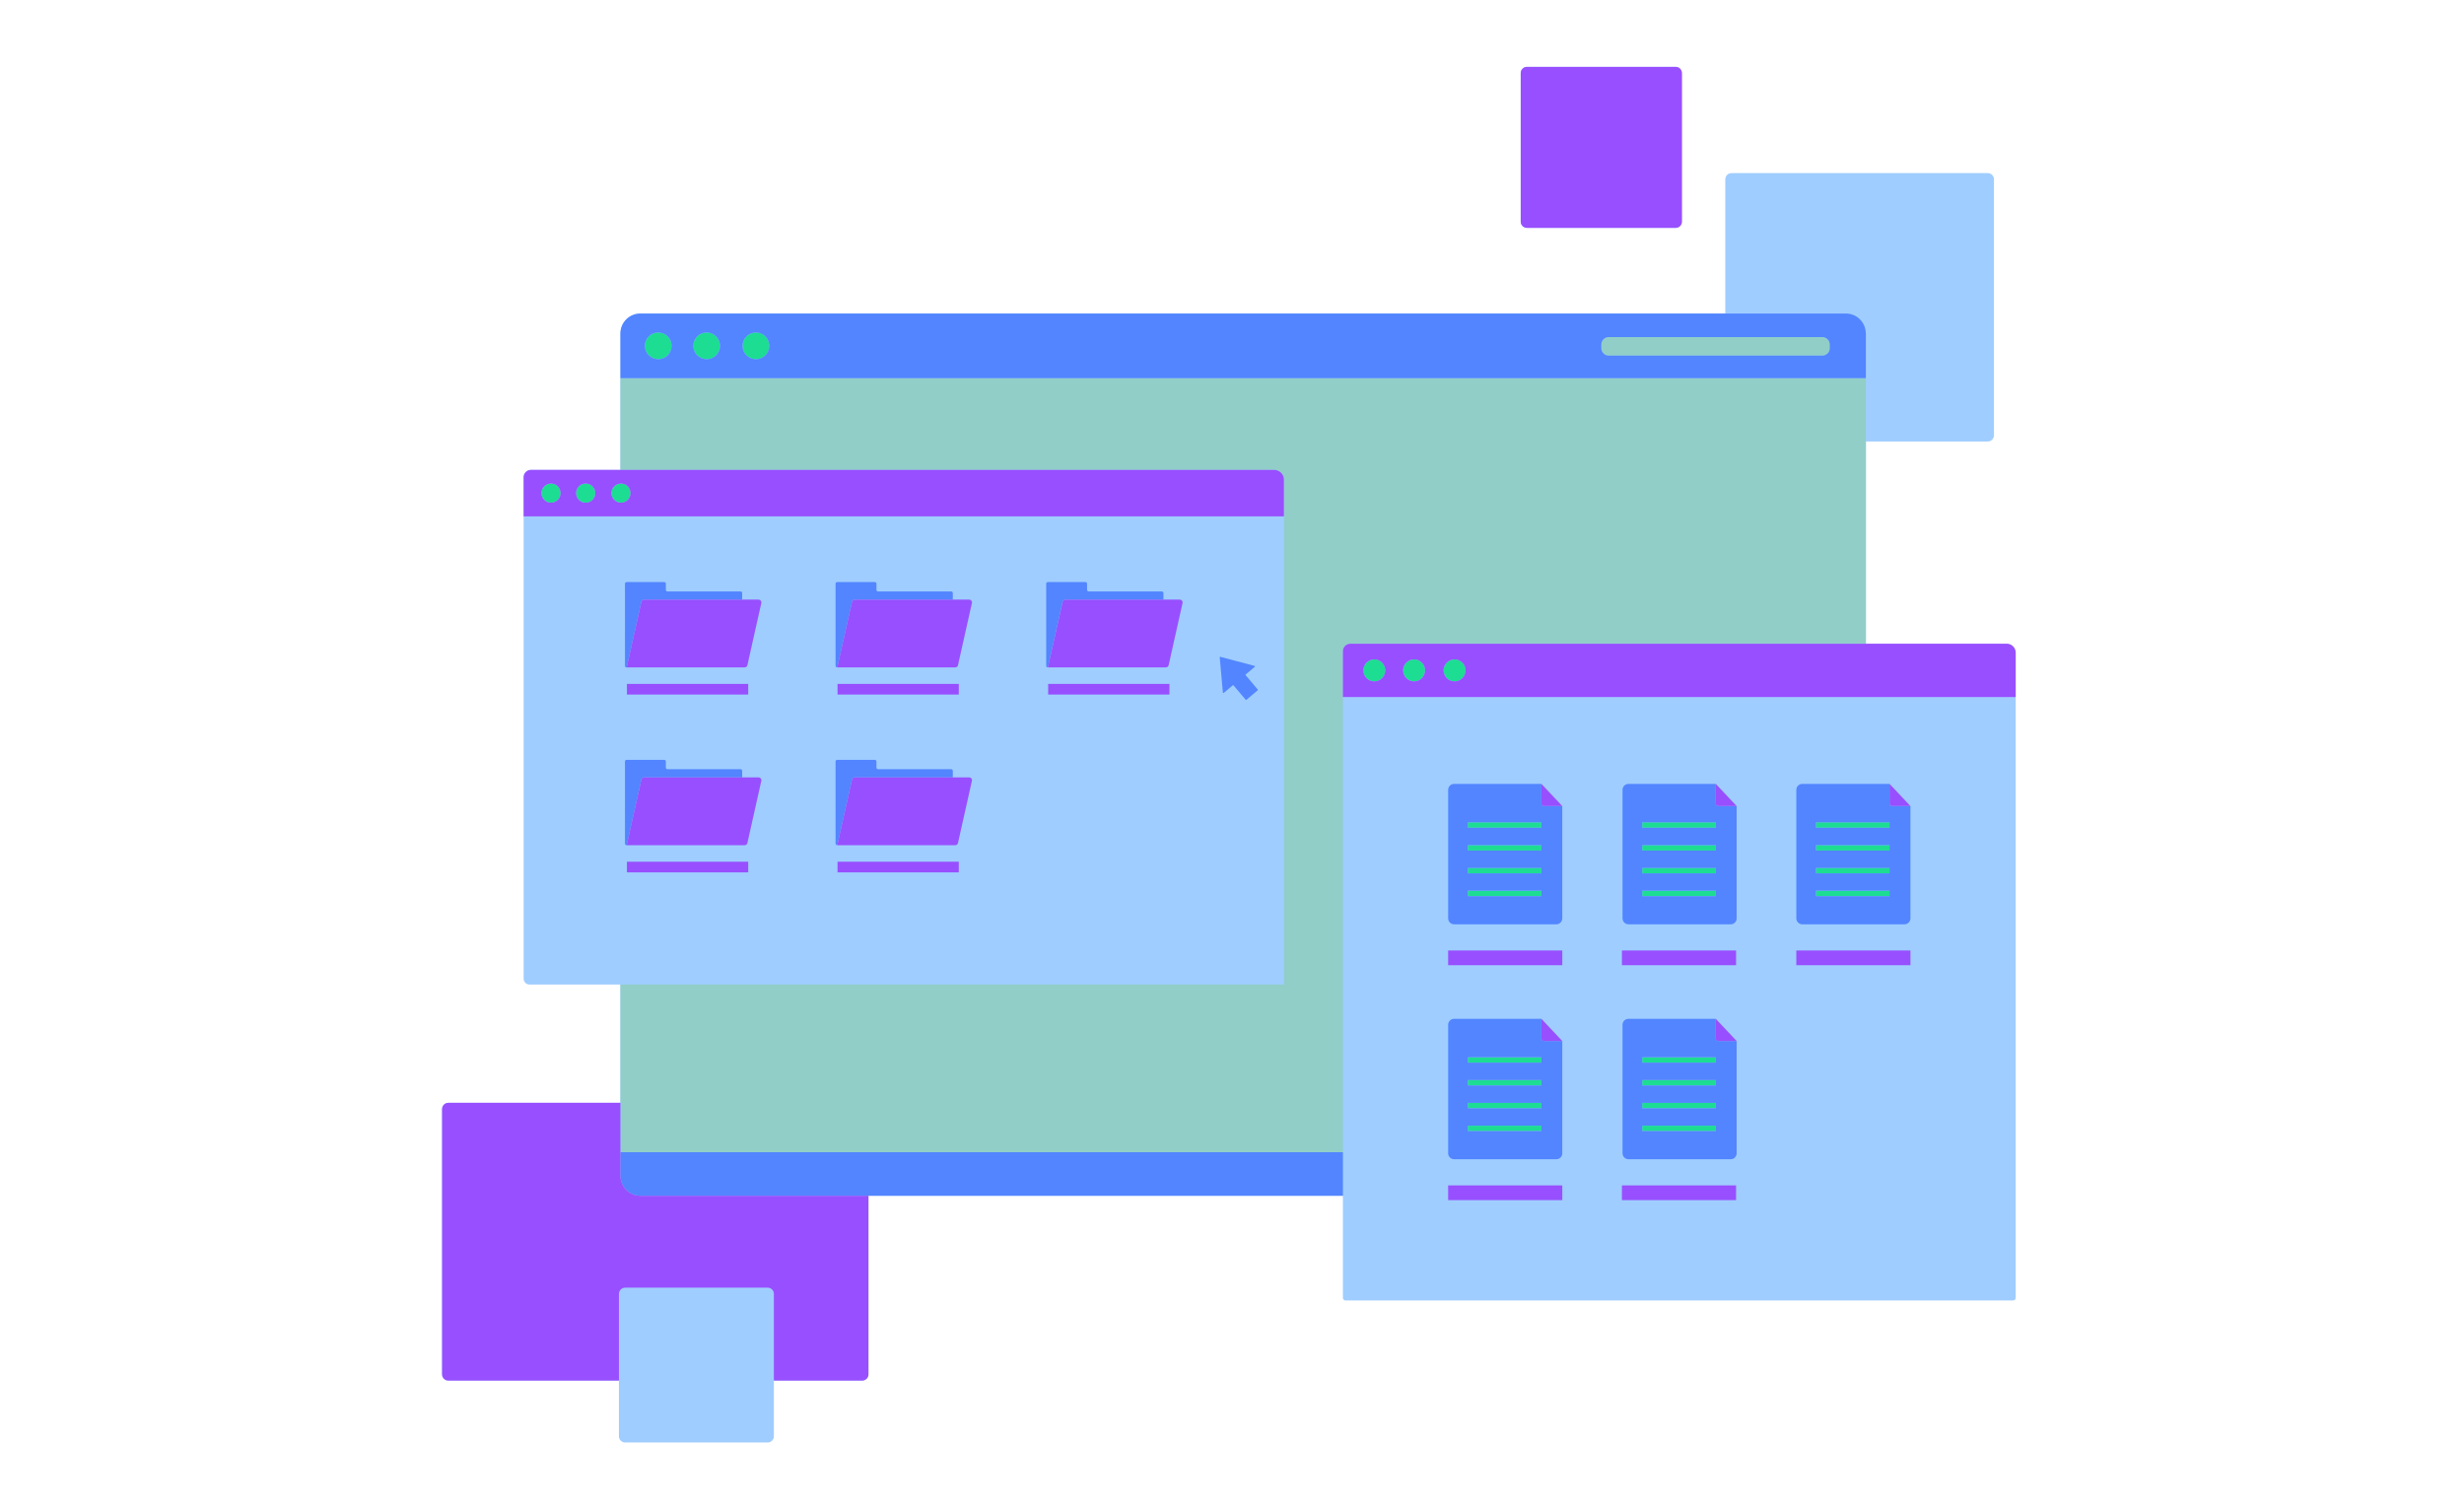 <svg xmlns="http://www.w3.org/2000/svg" xmlns:xlink="http://www.w3.org/1999/xlink" width="439" zoomAndPan="magnify" viewBox="0 0 329.25 201.75" height="269" preserveAspectRatio="xMidYMid meet" version="1.0"><defs><clipPath id="6f63066bd0"><path d="M 59.074 8.793 L 269.344 8.793 L 269.344 192.875 L 59.074 192.875 Z M 59.074 8.793 " clip-rule="nonzero"/></clipPath><clipPath id="16db6d4da4"><path d="M 59.074 8.793 L 269.344 8.793 L 269.344 185 L 59.074 185 Z M 59.074 8.793 " clip-rule="nonzero"/></clipPath></defs><g clip-path="url(#6f63066bd0)"><path fill="#9fcdff" d="M 203.203 29.621 L 203.203 9.762 C 203.203 9.305 203.578 8.934 204.035 8.934 L 223.91 8.934 C 224.371 8.934 224.742 9.305 224.742 9.762 L 224.742 29.621 C 224.742 30.078 224.371 30.449 223.91 30.449 L 204.035 30.449 C 203.578 30.449 203.203 30.078 203.203 29.621 Z M 268.141 86.016 L 249.328 86.016 L 249.328 58.992 L 265.613 58.992 C 266.07 58.992 266.441 58.621 266.441 58.164 L 266.441 23.957 C 266.441 23.5 266.07 23.129 265.613 23.129 L 231.375 23.129 C 230.914 23.129 230.539 23.504 230.539 23.961 L 230.539 41.895 L 85.57 41.895 C 84.098 41.895 82.902 43.086 82.902 44.562 L 82.902 62.785 L 70.945 62.785 C 70.41 62.785 69.969 63.227 69.969 63.762 L 69.969 130.77 C 69.969 131.199 70.316 131.547 70.746 131.547 L 82.902 131.547 L 82.902 147.359 L 59.906 147.359 C 59.445 147.359 59.074 147.73 59.074 148.191 L 59.074 183.637 C 59.074 184.094 59.445 184.469 59.906 184.469 L 82.703 184.469 L 82.703 191.914 C 82.703 192.371 83.074 192.742 83.531 192.742 L 102.582 192.742 C 103.039 192.742 103.41 192.371 103.41 191.914 L 103.41 184.469 L 115.215 184.469 C 115.672 184.469 116.047 184.094 116.047 183.637 L 116.047 159.781 L 179.445 159.781 L 179.445 173.418 C 179.445 173.613 179.602 173.766 179.789 173.766 L 269 173.766 C 269.188 173.766 269.344 173.613 269.344 173.418 L 269.344 87.215 C 269.344 86.551 268.805 86.016 268.141 86.016 Z M 268.141 86.016 " fill-opacity="1" fill-rule="nonzero"/></g><path fill="#91cec8" d="M 213.973 46.523 L 213.973 46.035 C 213.973 45.484 214.418 45.039 214.969 45.039 L 243.5 45.039 C 244.051 45.039 244.5 45.484 244.5 46.035 L 244.5 46.523 C 244.5 47.074 244.051 47.52 243.5 47.52 L 214.969 47.52 C 214.418 47.52 213.973 47.074 213.973 46.523 Z M 82.902 50.527 L 82.902 62.785 L 170.246 62.785 C 170.977 62.785 171.562 63.375 171.562 64.102 L 171.562 131.547 L 82.902 131.547 L 82.902 153.957 L 179.445 153.957 L 179.445 87.008 C 179.445 86.461 179.891 86.016 180.441 86.016 L 249.328 86.016 L 249.328 50.527 Z M 82.902 50.527 " fill-opacity="1" fill-rule="nonzero"/><path fill="#1ddd92" d="M 89.746 46.211 C 89.746 47.199 88.945 48 87.957 48 C 86.969 48 86.168 47.199 86.168 46.211 C 86.168 45.223 86.969 44.426 87.957 44.426 C 88.945 44.426 89.746 45.223 89.746 46.211 Z M 94.43 44.426 C 93.441 44.426 92.641 45.223 92.641 46.211 C 92.641 47.199 93.441 48 94.43 48 C 95.414 48 96.215 47.199 96.215 46.211 C 96.215 45.223 95.414 44.426 94.43 44.426 Z M 101.008 44.426 C 100.02 44.426 99.219 45.223 99.219 46.211 C 99.219 47.199 100.02 48 101.008 48 C 101.996 48 102.797 47.199 102.797 46.211 C 102.797 45.223 101.996 44.426 101.008 44.426 Z M 73.629 64.609 C 72.918 64.609 72.348 65.184 72.348 65.891 C 72.348 66.598 72.918 67.172 73.629 67.172 C 74.336 67.172 74.91 66.598 74.91 65.891 C 74.91 65.184 74.336 64.609 73.629 64.609 Z M 78.262 64.609 C 77.555 64.609 76.98 65.184 76.98 65.891 C 76.98 66.598 77.555 67.172 78.262 67.172 C 78.969 67.172 79.543 66.598 79.543 65.891 C 79.543 65.184 78.969 64.609 78.262 64.609 Z M 82.977 64.609 C 82.949 64.609 82.926 64.617 82.902 64.617 C 82.23 64.656 81.695 65.207 81.695 65.891 C 81.695 66.574 82.23 67.125 82.902 67.164 C 82.926 67.164 82.949 67.172 82.977 67.172 C 83.684 67.172 84.258 66.598 84.258 65.891 C 84.258 65.184 83.684 64.609 82.977 64.609 Z M 183.641 88.105 C 182.828 88.105 182.168 88.762 182.168 89.574 C 182.168 90.387 182.828 91.043 183.641 91.043 C 184.449 91.043 185.109 90.387 185.109 89.574 C 185.109 88.762 184.449 88.105 183.641 88.105 Z M 188.957 88.105 C 188.145 88.105 187.484 88.762 187.484 89.574 C 187.484 90.387 188.145 91.043 188.957 91.043 C 189.77 91.043 190.426 90.387 190.426 89.574 C 190.426 88.762 189.77 88.105 188.957 88.105 Z M 194.363 88.105 C 193.551 88.105 192.895 88.762 192.895 89.574 C 192.895 90.387 193.551 91.043 194.363 91.043 C 195.176 91.043 195.832 90.387 195.832 89.574 C 195.832 88.762 195.176 88.105 194.363 88.105 Z M 196.137 110.602 L 205.965 110.602 L 205.965 109.879 L 196.137 109.879 Z M 196.137 113.645 L 205.965 113.645 L 205.965 112.926 L 196.137 112.926 Z M 196.137 116.691 L 205.965 116.691 L 205.965 115.973 L 196.137 115.973 Z M 196.137 119.738 L 205.965 119.738 L 205.965 119.016 L 196.137 119.016 Z M 219.438 110.602 L 229.266 110.602 L 229.266 109.879 L 219.438 109.879 Z M 219.438 113.645 L 229.266 113.645 L 229.266 112.926 L 219.438 112.926 Z M 219.438 116.691 L 229.266 116.691 L 229.266 115.973 L 219.438 115.973 Z M 219.438 119.738 L 229.266 119.738 L 229.266 119.016 L 219.438 119.016 Z M 249.328 109.879 L 242.66 109.879 L 242.66 110.602 L 252.488 110.602 L 252.488 109.879 Z M 242.66 112.926 L 242.66 113.645 L 252.488 113.645 L 252.488 112.926 Z M 242.66 115.973 L 242.66 116.691 L 252.488 116.691 L 252.488 115.973 Z M 242.66 119.016 L 242.66 119.738 L 252.488 119.738 L 252.488 119.016 Z M 196.137 141.992 L 205.965 141.992 L 205.965 141.27 L 196.137 141.27 Z M 196.137 145.035 L 205.965 145.035 L 205.965 144.316 L 196.137 144.316 Z M 196.137 148.082 L 205.965 148.082 L 205.965 147.363 L 196.137 147.363 Z M 196.137 151.129 L 205.965 151.129 L 205.965 150.406 L 196.137 150.406 Z M 219.438 141.992 L 229.266 141.992 L 229.266 141.27 L 219.438 141.27 Z M 219.438 145.035 L 229.266 145.035 L 229.266 144.316 L 219.438 144.316 Z M 219.438 148.082 L 229.266 148.082 L 229.266 147.363 L 219.438 147.363 Z M 219.438 151.129 L 229.266 151.129 L 229.266 150.406 L 219.438 150.406 Z M 219.438 151.129 " fill-opacity="1" fill-rule="nonzero"/><path fill="#5285ff" d="M 230.543 50.527 L 249.324 50.527 L 249.324 44.562 C 249.324 44.449 249.305 44.344 249.293 44.234 C 249.129 42.918 248.02 41.895 246.656 41.895 L 85.57 41.895 C 84.098 41.895 82.902 43.09 82.902 44.562 L 82.902 50.527 Z M 87.957 48 C 86.969 48 86.168 47.199 86.168 46.211 C 86.168 45.223 86.969 44.426 87.957 44.426 C 88.945 44.426 89.746 45.223 89.746 46.211 C 89.746 47.199 88.945 48 87.957 48 Z M 94.43 48 C 93.441 48 92.641 47.199 92.641 46.211 C 92.641 45.223 93.441 44.426 94.43 44.426 C 95.414 44.426 96.215 45.223 96.215 46.211 C 96.215 47.199 95.414 48 94.43 48 Z M 101.008 48 C 100.02 48 99.219 47.199 99.219 46.211 C 99.219 45.223 100.02 44.426 101.008 44.426 C 101.996 44.426 102.797 45.223 102.797 46.211 C 102.797 47.199 101.996 48 101.008 48 Z M 244.5 46.523 C 244.5 47.074 244.051 47.52 243.5 47.52 L 214.969 47.52 C 214.418 47.52 213.973 47.074 213.973 46.523 L 213.973 46.035 C 213.973 45.484 214.418 45.039 214.969 45.039 L 243.5 45.039 C 244.051 45.039 244.5 45.484 244.5 46.035 Z M 116.047 153.957 L 179.445 153.957 L 179.445 159.781 L 85.578 159.781 C 84.102 159.781 82.902 158.582 82.902 157.109 L 82.902 153.957 Z M 99.172 80.121 L 86.07 80.121 C 85.895 80.121 85.742 80.242 85.703 80.41 L 83.738 89.18 L 83.723 89.18 C 83.605 89.18 83.512 89.086 83.512 88.965 L 83.512 77.988 C 83.512 77.871 83.605 77.777 83.723 77.777 L 88.758 77.777 C 88.875 77.777 88.973 77.871 88.973 77.988 L 88.973 78.812 C 88.973 78.93 89.066 79.027 89.184 79.027 L 98.961 79.027 C 99.078 79.027 99.172 79.121 99.172 79.238 Z M 88.973 101.746 L 88.973 102.566 C 88.973 102.688 89.066 102.781 89.184 102.781 L 98.961 102.781 C 99.078 102.781 99.172 102.875 99.172 102.996 L 99.172 103.875 L 86.07 103.875 C 85.895 103.875 85.742 103.996 85.703 104.164 L 83.738 112.934 L 83.723 112.934 C 83.605 112.934 83.512 112.84 83.512 112.719 L 83.512 101.746 C 83.512 101.625 83.605 101.531 83.723 101.531 L 88.758 101.531 C 88.875 101.531 88.973 101.625 88.973 101.746 Z M 127.316 80.121 L 114.211 80.121 C 114.035 80.121 113.887 80.242 113.848 80.41 L 111.883 89.18 L 111.867 89.18 C 111.75 89.18 111.652 89.086 111.652 88.965 L 111.652 77.988 C 111.652 77.871 111.75 77.777 111.867 77.777 L 116.902 77.777 C 117.02 77.777 117.113 77.871 117.113 77.988 L 117.113 78.812 C 117.113 78.93 117.211 79.027 117.328 79.027 L 127.102 79.027 C 127.223 79.027 127.316 79.121 127.316 79.238 Z M 117.113 101.746 L 117.113 102.566 C 117.113 102.688 117.211 102.781 117.328 102.781 L 127.102 102.781 C 127.223 102.781 127.316 102.875 127.316 102.996 L 127.316 103.875 L 114.211 103.875 C 114.035 103.875 113.887 103.996 113.848 104.164 L 111.883 112.934 L 111.867 112.934 C 111.75 112.934 111.652 112.84 111.652 112.719 L 111.652 101.746 C 111.652 101.625 111.75 101.531 111.867 101.531 L 116.902 101.531 C 117.02 101.531 117.113 101.625 117.113 101.746 Z M 145.258 77.988 L 145.258 78.812 C 145.258 78.93 145.352 79.027 145.473 79.027 L 155.246 79.027 C 155.363 79.027 155.461 79.121 155.461 79.238 L 155.461 80.121 L 142.355 80.121 C 142.18 80.121 142.027 80.242 141.988 80.41 L 140.023 89.18 L 140.012 89.18 C 139.891 89.18 139.797 89.086 139.797 88.965 L 139.797 77.988 C 139.797 77.871 139.891 77.777 140.012 77.777 L 145.043 77.777 C 145.164 77.777 145.258 77.871 145.258 77.988 Z M 205.965 107.359 L 205.965 104.742 L 194.305 104.742 C 193.863 104.742 193.508 105.098 193.508 105.539 L 193.508 122.707 C 193.508 123.148 193.863 123.504 194.305 123.504 L 207.965 123.504 C 208.402 123.504 208.758 123.148 208.758 122.707 L 208.758 107.711 L 206.316 107.711 C 206.125 107.711 205.965 107.551 205.965 107.359 Z M 205.965 119.738 L 196.137 119.738 L 196.137 119.016 L 205.965 119.016 Z M 205.965 116.691 L 196.137 116.691 L 196.137 115.973 L 205.965 115.973 Z M 205.965 113.645 L 196.137 113.645 L 196.137 112.926 L 205.965 112.926 Z M 205.965 110.602 L 196.137 110.602 L 196.137 109.879 L 205.965 109.879 Z M 229.266 107.359 L 229.266 104.742 L 217.605 104.742 C 217.168 104.742 216.809 105.098 216.809 105.539 L 216.809 122.707 C 216.809 123.148 217.168 123.504 217.605 123.504 L 231.266 123.504 C 231.703 123.504 232.059 123.148 232.059 122.707 L 232.059 107.711 L 229.621 107.711 C 229.426 107.711 229.266 107.551 229.266 107.359 Z M 229.266 119.738 L 219.438 119.738 L 219.438 119.016 L 229.266 119.016 Z M 229.266 116.691 L 219.438 116.691 L 219.438 115.973 L 229.266 115.973 Z M 229.266 113.645 L 219.438 113.645 L 219.438 112.926 L 229.266 112.926 Z M 229.266 110.602 L 219.438 110.602 L 219.438 109.879 L 229.266 109.879 Z M 252.84 107.711 C 252.645 107.711 252.488 107.551 252.488 107.359 L 252.488 104.742 L 240.828 104.742 C 240.387 104.742 240.031 105.098 240.031 105.539 L 240.031 122.707 C 240.031 123.148 240.387 123.504 240.828 123.504 L 254.484 123.504 C 254.926 123.504 255.281 123.148 255.281 122.707 L 255.281 107.711 Z M 252.488 119.738 L 242.66 119.738 L 242.66 119.016 L 252.488 119.016 Z M 252.488 116.691 L 242.66 116.691 L 242.66 115.973 L 252.488 115.973 Z M 252.488 113.645 L 242.66 113.645 L 242.66 112.926 L 252.488 112.926 Z M 252.488 110.602 L 242.66 110.602 L 242.66 109.879 L 252.488 109.879 Z M 205.965 138.75 L 205.965 136.133 L 194.305 136.133 C 193.863 136.133 193.508 136.488 193.508 136.93 L 193.508 154.098 C 193.508 154.539 193.863 154.895 194.305 154.895 L 207.965 154.895 C 208.402 154.895 208.758 154.539 208.758 154.098 L 208.758 139.102 L 206.316 139.102 C 206.125 139.102 205.965 138.941 205.965 138.75 Z M 196.137 141.27 L 205.965 141.27 L 205.965 141.992 L 196.137 141.992 Z M 196.137 144.316 L 205.965 144.316 L 205.965 145.035 L 196.137 145.035 Z M 196.137 147.363 L 205.965 147.363 L 205.965 148.082 L 196.137 148.082 Z M 196.137 150.406 L 205.965 150.406 L 205.965 151.129 L 196.137 151.129 Z M 229.266 138.75 L 229.266 136.133 L 217.605 136.133 C 217.168 136.133 216.809 136.488 216.809 136.93 L 216.809 154.098 C 216.809 154.539 217.168 154.895 217.605 154.895 L 231.266 154.895 C 231.703 154.895 232.059 154.539 232.059 154.098 L 232.059 139.102 L 229.621 139.102 C 229.426 139.102 229.266 138.941 229.266 138.75 Z M 219.438 141.27 L 229.266 141.27 L 229.266 141.992 L 219.438 141.992 Z M 219.438 144.316 L 229.266 144.316 L 229.266 145.035 L 219.438 145.035 Z M 219.438 147.363 L 229.266 147.363 L 229.266 148.082 L 219.438 148.082 Z M 219.438 150.406 L 229.266 150.406 L 229.266 151.129 L 219.438 151.129 Z M 166.449 90.125 C 166.422 90.145 166.418 90.184 166.441 90.211 L 168.074 92.145 C 168.094 92.172 168.09 92.211 168.066 92.23 L 166.543 93.512 C 166.52 93.535 166.48 93.531 166.457 93.508 L 164.824 91.57 C 164.805 91.543 164.766 91.543 164.738 91.562 L 163.508 92.598 C 163.473 92.629 163.414 92.605 163.41 92.559 L 162.984 87.828 C 162.98 87.785 163.02 87.754 163.059 87.762 L 167.656 88.984 C 167.703 88.996 167.715 89.059 167.68 89.09 Z M 166.449 90.125 " fill-opacity="1" fill-rule="nonzero"/><g clip-path="url(#16db6d4da4)"><path fill="#984fff" d="M 85.574 159.781 C 84.105 159.781 82.902 158.582 82.902 157.109 L 82.902 147.359 L 59.906 147.359 C 59.445 147.359 59.074 147.734 59.074 148.191 L 59.074 183.637 C 59.074 184.094 59.445 184.469 59.906 184.469 L 82.703 184.469 L 82.703 172.887 C 82.703 172.43 83.078 172.055 83.535 172.055 L 102.582 172.055 C 103.039 172.055 103.41 172.43 103.41 172.887 L 103.41 184.469 L 115.215 184.469 C 115.676 184.469 116.047 184.094 116.047 183.637 L 116.047 159.781 Z M 170.246 62.785 L 70.945 62.785 C 70.41 62.785 69.969 63.227 69.969 63.762 L 69.969 68.996 L 171.562 68.996 L 171.562 64.102 C 171.562 63.375 170.977 62.785 170.246 62.785 Z M 73.629 67.172 C 72.918 67.172 72.344 66.598 72.344 65.891 C 72.344 65.184 72.918 64.609 73.629 64.609 C 74.336 64.609 74.91 65.184 74.91 65.891 C 74.91 66.598 74.336 67.172 73.629 67.172 Z M 78.262 67.172 C 77.555 67.172 76.98 66.598 76.98 65.891 C 76.98 65.184 77.555 64.609 78.262 64.609 C 78.969 64.609 79.547 65.184 79.547 65.891 C 79.547 66.598 78.969 67.172 78.262 67.172 Z M 82.977 67.172 C 82.953 67.172 82.926 67.168 82.902 67.164 C 82.227 67.125 81.695 66.574 81.695 65.891 C 81.695 65.211 82.227 64.656 82.902 64.617 C 82.926 64.617 82.953 64.609 82.977 64.609 C 83.684 64.609 84.254 65.184 84.254 65.891 C 84.254 66.598 83.684 67.172 82.977 67.172 Z M 101.363 80.121 L 86.066 80.121 C 85.895 80.121 85.742 80.242 85.703 80.41 L 83.738 89.176 L 99.504 89.176 C 99.676 89.176 99.828 89.059 99.867 88.887 L 101.73 80.574 C 101.785 80.344 101.602 80.121 101.363 80.121 Z M 83.773 91.383 L 83.773 92.805 L 99.977 92.805 L 99.977 91.383 Z M 101.363 103.875 L 86.066 103.875 C 85.895 103.875 85.742 103.996 85.703 104.168 L 83.738 112.934 L 99.504 112.934 C 99.676 112.934 99.828 112.812 99.867 112.641 L 101.73 104.328 C 101.785 104.098 101.602 103.875 101.363 103.875 Z M 83.773 115.137 L 83.773 116.559 L 99.977 116.559 L 99.977 115.137 Z M 129.512 80.121 L 114.211 80.121 C 114.039 80.121 113.887 80.242 113.848 80.41 L 111.879 89.176 L 127.648 89.176 C 127.82 89.176 127.973 89.059 128.008 88.887 L 129.871 80.574 C 129.926 80.344 129.75 80.121 129.512 80.121 Z M 111.914 91.383 L 111.914 92.805 L 128.117 92.805 L 128.117 91.383 Z M 129.512 103.875 L 114.211 103.875 C 114.039 103.875 113.887 103.996 113.848 104.168 L 111.879 112.934 L 127.648 112.934 C 127.82 112.934 127.973 112.812 128.008 112.641 L 129.871 104.328 C 129.926 104.098 129.75 103.875 129.512 103.875 Z M 111.914 115.137 L 111.914 116.559 L 128.117 116.559 L 128.117 115.137 Z M 157.652 80.121 L 142.352 80.121 C 142.18 80.121 142.031 80.242 141.992 80.41 L 140.023 89.176 L 155.789 89.176 C 155.961 89.176 156.113 89.059 156.156 88.887 L 158.016 80.574 C 158.07 80.344 157.891 80.121 157.652 80.121 Z M 140.062 91.383 L 140.062 92.805 L 156.262 92.805 L 156.262 91.383 Z M 183.637 91.043 C 182.828 91.043 182.172 90.387 182.172 89.574 C 182.172 88.762 182.828 88.105 183.637 88.105 C 184.449 88.105 185.109 88.762 185.109 89.574 C 185.109 90.387 184.449 91.043 183.637 91.043 Z M 188.957 91.043 C 188.141 91.043 187.484 90.387 187.484 89.574 C 187.484 88.762 188.141 88.105 188.957 88.105 C 189.77 88.105 190.426 88.762 190.426 89.574 C 190.426 90.387 189.77 91.043 188.957 91.043 Z M 194.363 91.043 C 193.551 91.043 192.895 90.387 192.895 89.574 C 192.895 88.762 193.551 88.105 194.363 88.105 C 195.172 88.105 195.832 88.762 195.832 89.574 C 195.832 90.387 195.172 91.043 194.363 91.043 Z M 205.965 104.742 L 205.965 107.355 C 205.965 107.555 206.125 107.707 206.316 107.707 L 208.758 107.707 Z M 229.266 104.742 L 229.266 107.355 C 229.266 107.555 229.426 107.707 229.621 107.707 L 232.059 107.707 Z M 252.488 104.742 L 252.488 107.355 C 252.488 107.555 252.645 107.707 252.844 107.707 L 255.281 107.707 Z M 193.508 127 L 193.508 128.969 L 208.758 128.969 L 208.758 127 Z M 216.727 127 L 216.727 128.969 L 231.98 128.969 L 231.98 127 Z M 240.031 127 L 240.031 128.969 L 255.281 128.969 L 255.281 127 Z M 205.965 136.133 L 205.965 138.746 C 205.965 138.945 206.125 139.102 206.316 139.102 L 208.758 139.102 Z M 229.266 136.133 L 229.266 138.746 C 229.266 138.945 229.426 139.102 229.621 139.102 L 232.059 139.102 Z M 193.508 158.391 L 193.508 160.359 L 208.758 160.359 L 208.758 158.391 Z M 216.727 158.391 L 216.727 160.359 L 231.98 160.359 L 231.98 158.391 Z M 223.914 8.934 L 204.035 8.934 C 203.574 8.934 203.207 9.305 203.207 9.762 L 203.207 29.621 C 203.207 30.078 203.574 30.449 204.035 30.449 L 223.914 30.449 C 224.371 30.449 224.742 30.078 224.742 29.621 L 224.742 9.762 C 224.742 9.305 224.371 8.934 223.914 8.934 Z M 268.137 86.016 L 180.441 86.016 C 179.891 86.016 179.445 86.461 179.445 87.008 L 179.445 93.137 L 269.344 93.137 L 269.344 87.215 C 269.344 86.551 268.805 86.016 268.137 86.016 Z M 268.137 86.016 " fill-opacity="1" fill-rule="nonzero"/></g></svg>